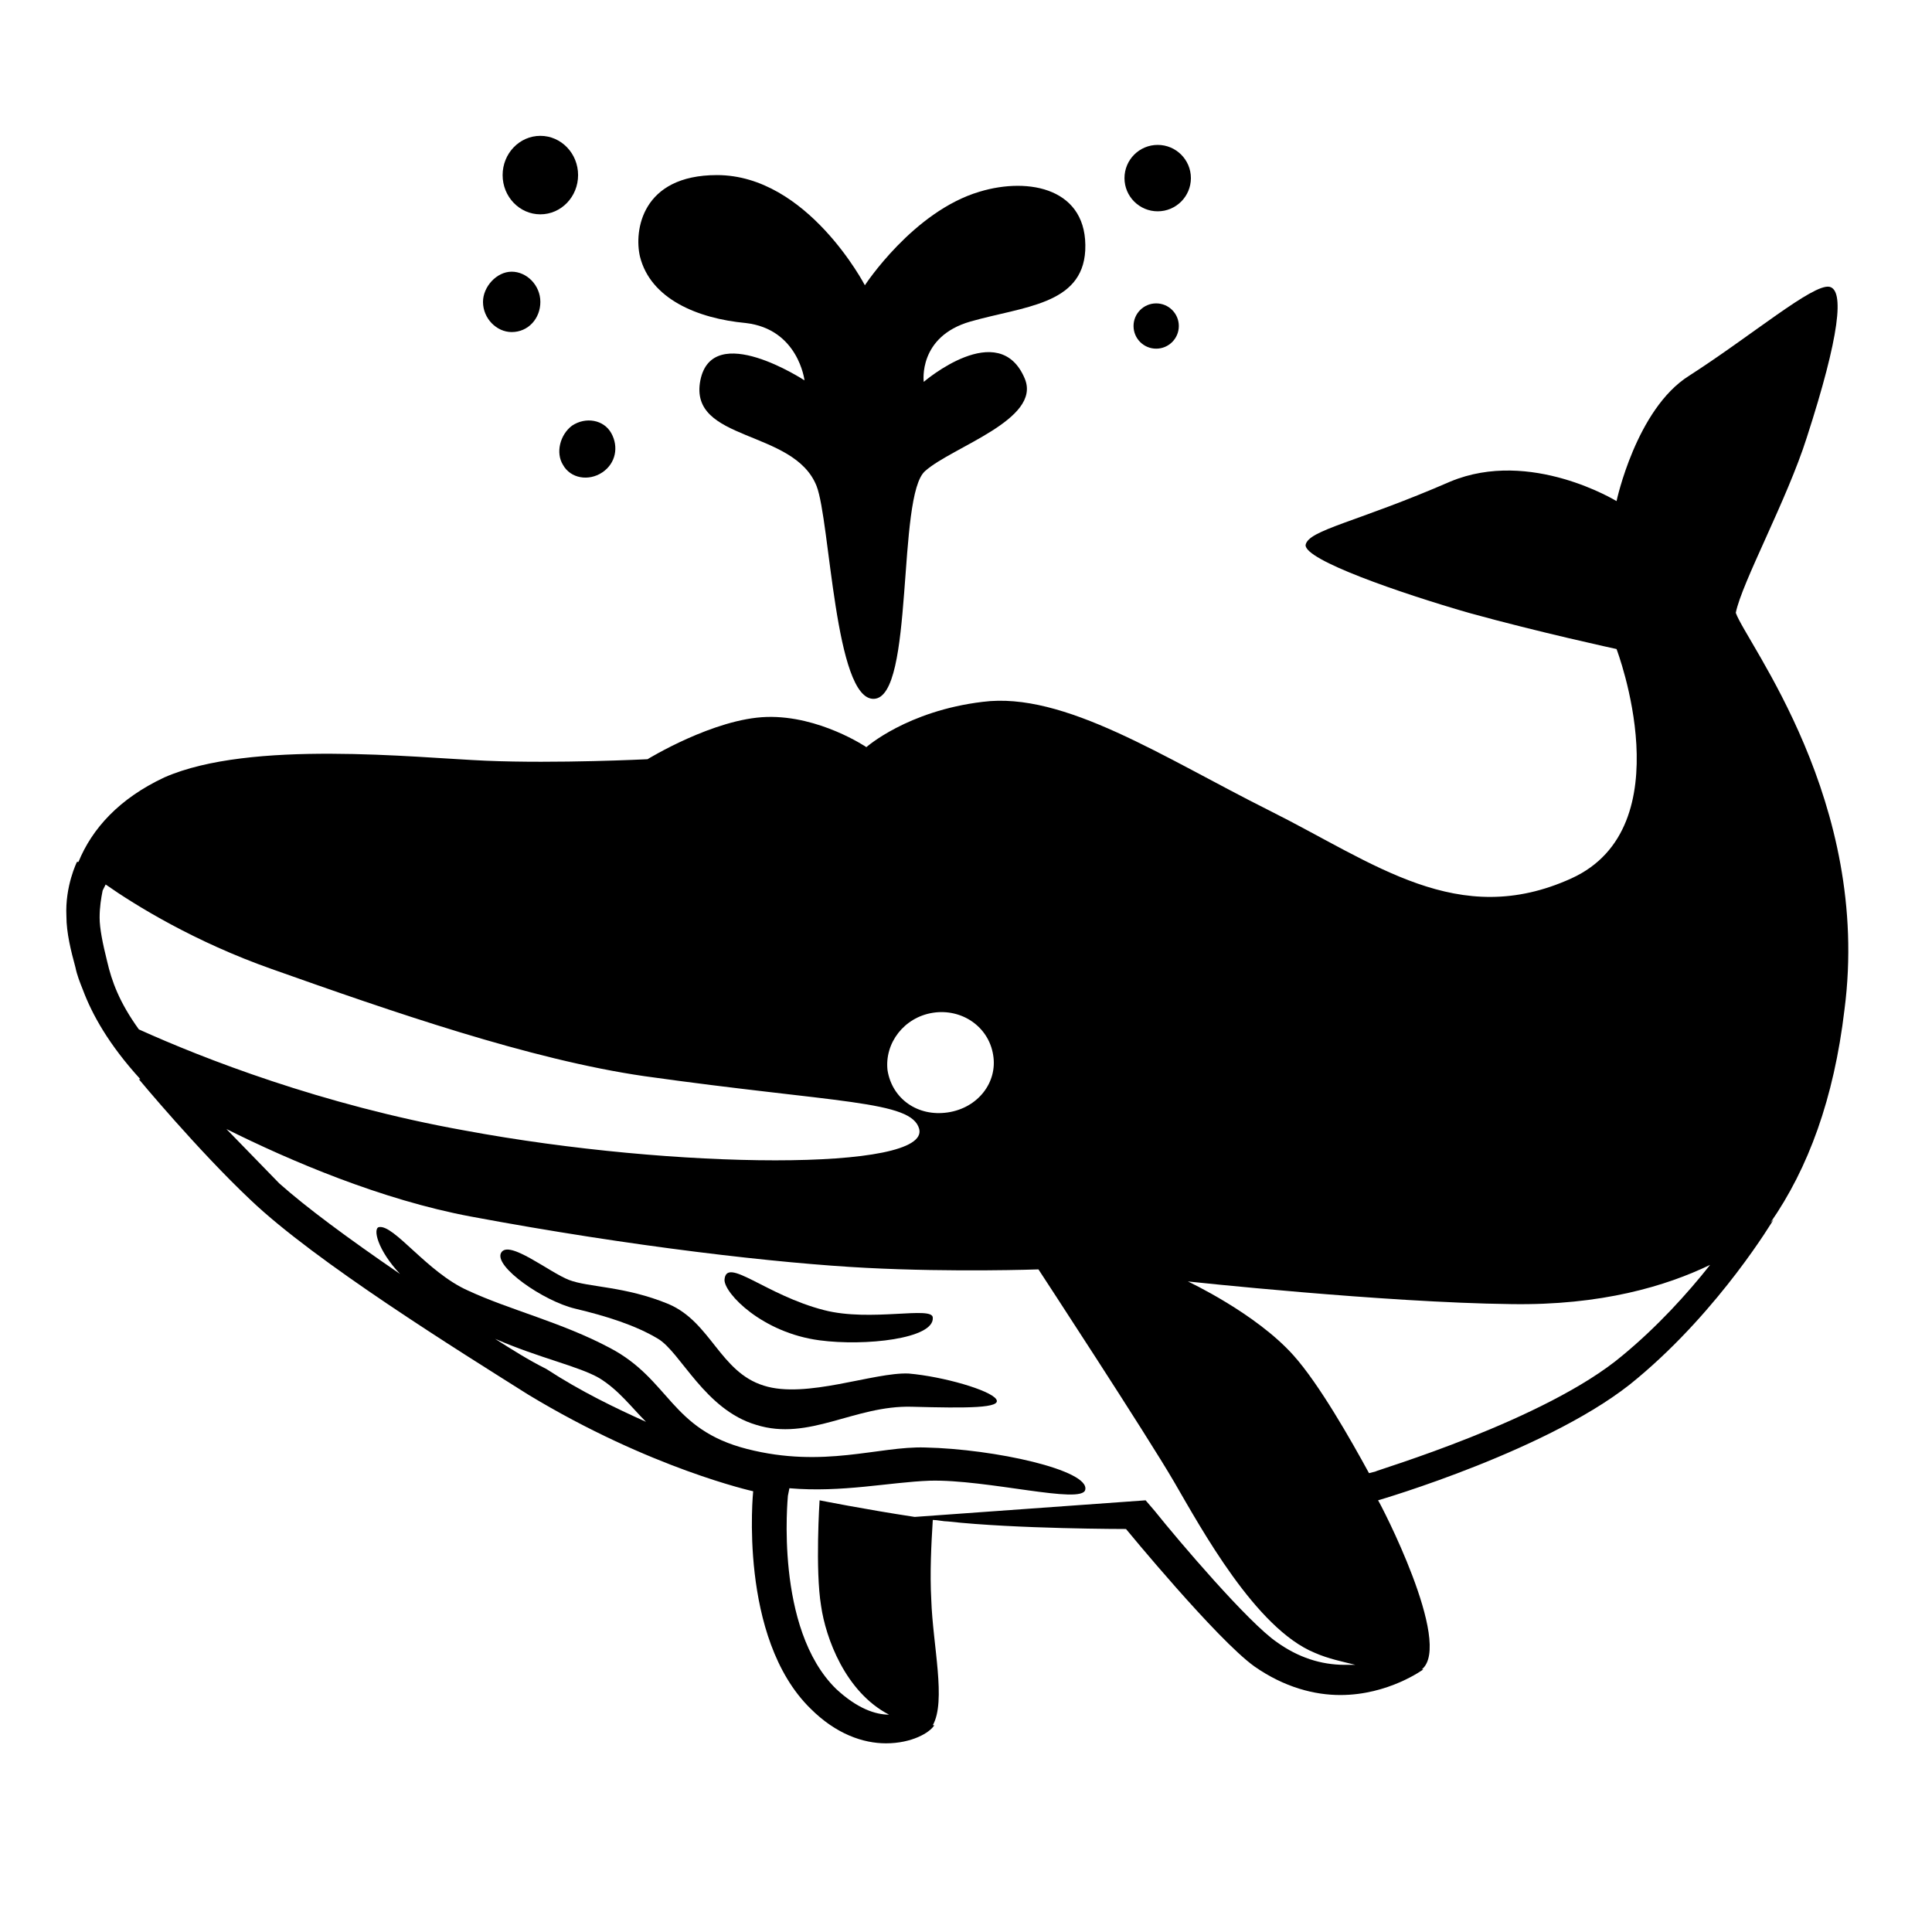 <svg viewBox="0 0 128 128" xmlns="http://www.w3.org/2000/svg">
  <g>
    <path d="M49.4,21.4c3.5,0.4,3.9,3.8,3.9,3.8s-6.1-4-6.9,0c-0.8,4.1,6.2,3.2,7.7,7c0.9,2.3,1.2,14.2,3.8,14.1 c2.7-0.1,1.5-13.5,3.4-15.1c1.8-1.6,7.7-3.4,6.6-6.1c-1.7-4.1-6.7,0.2-6.7,0.2s-0.4-3,3.1-4c3.5-1,7.4-1.1,7.6-4.7 c0.2-4.1-3.7-4.9-7-3.9c-4.4,1.3-7.6,6.2-7.6,6.2s-3.8-7.3-9.8-7.3c-5,0-5.5,3.7-5.1,5.4C43.1,19.8,46.2,21.1,49.4,21.4z"/>
    <ellipse cx="76.7" cy="11.8" rx="2.2" ry="2.2"/>
    <ellipse cx="76.6" cy="21.6" rx="1.5" ry="1.5"/>
    <ellipse cx="35.8" cy="11.6" rx="2.5" ry="2.6"/>
    <path d="M33.9,22c1.1,0,1.9-0.9,1.9-2c0-1.1-0.9-2-1.9-2S32,19,32,20C32,21.1,32.9,22,33.9,22z"/>
    <path d="M37.3,30.8c0.5,0.9,1.7,1.1,2.6,0.5c0.9-0.6,1.1-1.7,0.6-2.6s-1.7-1.1-2.6-0.5C37.1,28.8,36.8,30,37.3,30.8z"/>
    <path d="M115,40.6c0.4-2,3.4-7.5,4.7-11.6c2.2-6.8,2.5-9.8,1.5-10c-1.1-0.2-5.1,3.2-9.3,5.9c-3.5,2.2-4.8,8.3-4.8,8.3 s-5.7-3.5-11-1.3c-6.2,2.7-9.4,3.2-9.6,4.2c-0.1,1,6.3,3.2,10.8,4.5c4.7,1.3,9.8,2.4,9.8,2.4s4.5,11.8-3,15.2c-7.5,3.4-13-1-20-4.5 c-7-3.5-13.6-7.9-19-7.2c-5,0.6-7.7,3-7.7,3s-3.1-2.1-6.6-2c-3.5,0.1-7.9,2.8-7.9,2.8s-6,0.3-10.7,0.1s-15.6-1.4-21.3,1.1 c-3,1.4-4.8,3.4-5.7,5.6c0,0-0.1,0-0.1,0s-0.8,1.6-0.7,3.6c0,1.1,0.3,2.3,0.6,3.4c0,0,0,0,0,0c0,0,0,0,0,0c0.1,0.5,0.3,1,0.5,1.5 c0,0,0,0,0,0c0.6,1.6,1.7,3.6,3.8,5.9c0,0-0.1,0-0.1,0s3.9,4.7,7.4,8c4.3,4.1,13.8,10,18.4,12.9c8.1,4.9,14.9,6.4,14.9,6.4 s-1,9.7,3.8,14.4c1.7,1.7,3.5,2.3,5,2.3c1.7,0,2.9-0.7,3.2-1.2c0,0,0,0-0.1,0c0.9-1.6,0-5.3-0.1-8.3c-0.1-1.8,0-3.7,0.1-5.3 c0.3,0,0.7,0.1,1,0.1c4.5,0.5,11.8,0.5,11.8,0.5s6,7.3,8.5,9.1c2,1.4,4,1.9,5.7,1.9c3.2,0,5.5-1.7,5.5-1.7s0,0-0.1,0 c2.1-1.7-2.8-11.1-2.9-11.2c0,0,11.7-3.4,17.2-8.1c5.5-4.6,9-10.5,9-10.5s-0.1,0.1-0.2,0.2c2.5-3.6,4.2-8.2,4.9-14.1 C124,53.1,115.7,42.6,115,40.6z M61.8,67.1c1.9-0.3,3.7,0.9,4,2.8c0.3,1.8-1,3.5-3,3.8s-3.7-0.9-4-2.8 C58.6,69.1,59.9,67.4,61.8,67.1z M18,64.2c7.9,2.8,17.1,6,24.7,7.1c12.8,1.8,17.7,1.6,18.2,3.5c0.7,2.8-16.1,2.7-30.1,0.1 c-9.5-1.7-17.4-4.8-21.6-6.7c-1.3-1.8-1.8-3.2-2.1-4.5l0,0l0,0c-0.3-1.2-0.5-2.2-0.5-2.9c0-0.7,0.1-1.3,0.2-1.8L7,58.6 C9,60,12.9,62.4,18,64.2z M32.8,88.7c3,1.3,5.5,1.8,6.9,2.6c1.3,0.8,2.1,1.9,3.1,2.9c-2-0.9-4.3-2-6.6-3.5 C35,90.1,33.9,89.4,32.8,88.7z M84.6,108.8c-1.9-1.3-6.5-6.7-8.1-8.7l-0.6-0.7l-15.3,1.1c-3.3-0.5-6.3-1.1-6.3-1.1s-0.3,4.6,0.1,7 c0.3,2.1,1.6,5.7,4.5,7.2c-0.9,0-2.1-0.4-3.5-1.7c-4.1-4-3.2-12.7-3.2-12.8l0.1-0.5c3.5,0.3,6.6-0.4,9.3-0.5 c3.8-0.1,10.1,1.6,10.3,0.6c0.3-1.3-6-2.7-10.6-2.8c-3.1-0.1-6.7,1.4-11.8,0.1c-5.1-1.3-5.1-4.6-9.1-6.7c-3.2-1.7-6.6-2.5-9.4-3.8 c-2.7-1.2-4.9-4.4-5.9-4.2c-0.4,0.1-0.1,1.5,1.4,3.1c-3.5-2.4-6.2-4.4-8-6L15,74.8c4.2,2.1,10.3,4.7,16.2,5.8 c10.7,2,20.4,3.1,26.2,3.4c5.8,0.3,11.4,0.1,11.4,0.1s7.2,11,9,14.1c1.8,3.1,5.4,9.7,9.3,11.3c0.9,0.4,1.9,0.6,2.7,0.8 c-0.2,0-0.5,0-0.7,0C87.5,110.3,86,109.8,84.6,108.8z M107.5,89.8c-5.1,4.3-16.3,7.6-16.4,7.7l-0.4,0.1c-1.2-2.2-3.3-5.9-5-7.8 c-2.5-2.8-7-4.9-7-4.9s13,1.4,21.4,1.5c6,0.1,10.3-1.2,13.2-2.6C111.8,85.7,109.8,87.9,107.5,89.8z"/>
    <path d="M54.3,88.8c3,0.4,7.6-0.1,7.5-1.5c0-0.8-4.1,0.3-7.2-0.5c-3.9-1-6.5-3.6-6.6-2C48,85.7,50.5,88.3,54.3,88.8z"/>
    <path d="M60.2,91c-2.3-0.1-6.8,1.7-9.6,0.8c-2.9-0.9-3.5-4.2-6.3-5.4c-2.9-1.2-5.3-1.1-6.6-1.6c-1.3-0.5-4-2.7-4.5-1.8 c-0.5,0.9,2.8,3.2,4.9,3.7s4,1.1,5.5,2c1.5,0.9,3.1,4.7,6.5,5.7c3.5,1.1,6.5-1.3,10.3-1.2c3.7,0.1,6,0.1,5.6-0.5S62.5,91.2,60.2,91 z"/>
  </g>
</svg>
